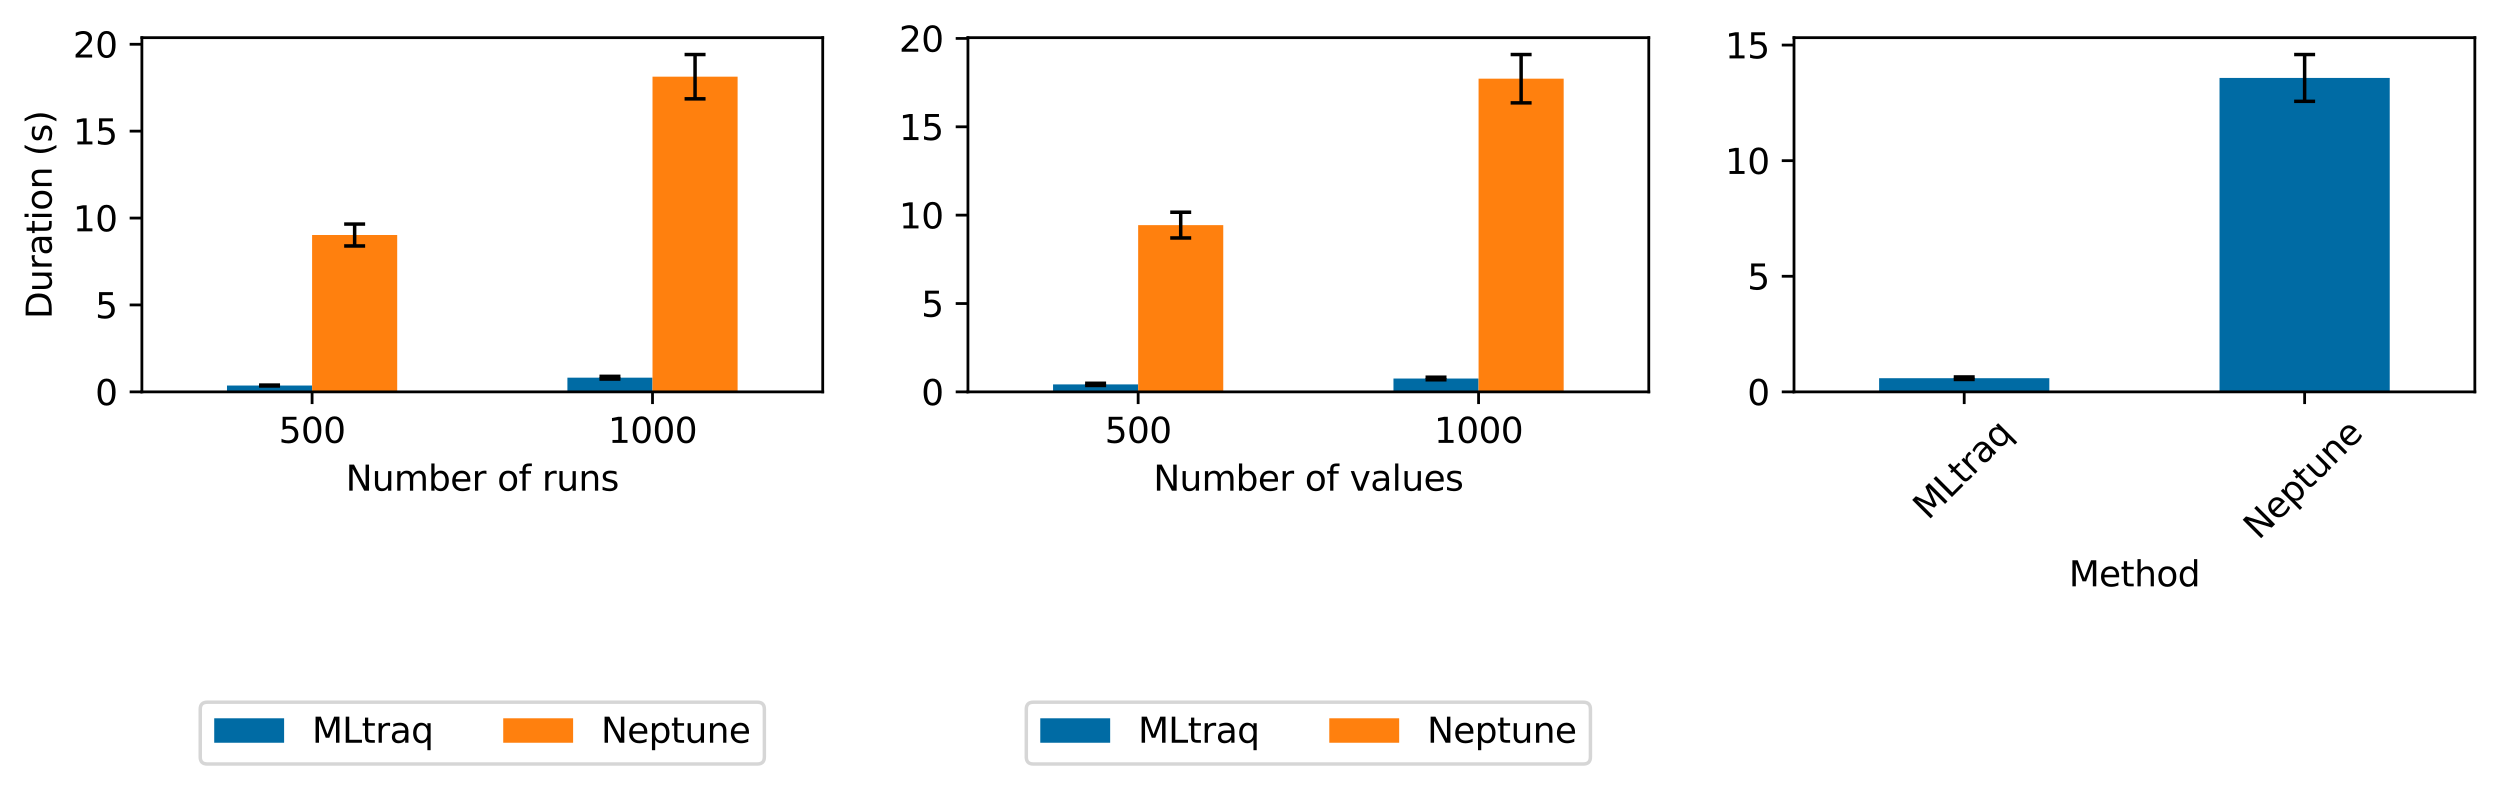 <svg xmlns="http://www.w3.org/2000/svg" xmlns:xlink="http://www.w3.org/1999/xlink" width="953.924" height="301.117" viewBox="0 0 715.443 225.838"><defs><style>*{stroke-linejoin:round;stroke-linecap:butt}</style></defs><g id="figure_1"><path id="patch_1" d="M0 225.838h715.443V0H0z" style="fill:#fff"/><g id="axes_1"><path id="patch_2" d="M40.603 112.142h194.84V10.782H40.603z" style="fill:#fff"/><path id="patch_3" d="M64.958 112.142h24.355v-1.817H64.958z" clip-path="url(#p218aa491db)" style="fill:#006ba4"/><path id="patch_4" d="M162.378 112.142h24.355v-4.053h-24.355z" clip-path="url(#p218aa491db)" style="fill:#006ba4"/><path id="patch_5" d="M89.313 112.142h24.355V67.255H89.313z" clip-path="url(#p218aa491db)" style="fill:#ff800e"/><path id="patch_6" d="M186.733 112.142h24.355V21.947h-24.355z" clip-path="url(#p218aa491db)" style="fill:#ff800e"/><g id="matplotlib.axis_1"><g id="xtick_1"><g id="line2d_1"><defs><path id="m836f2f87ed" d="M0 0v3.5" style="stroke:#000;stroke-width:.8"/></defs><use xlink:href="#m836f2f87ed" x="89.313" y="112.142" style="stroke:#000;stroke-width:.8"/></g><g id="text_1" transform="matrix(.1 0 0 -.1 79.77 126.74)"><defs><path id="DejaVuSans-35" d="M691 4666h2478v-532H1269V2991q137 47 274 70 138 23 276 23 781 0 1237-428 457-428 457-1159 0-753-469-1171Q2575-91 1722-91q-294 0-599 50Q819 9 494 109v635q281-153 581-228t634-75q541 0 856 284 316 284 316 772 0 487-316 771-315 285-856 285-253 0-505-56-251-56-513-175z" transform="scale(.016)"/><path id="DejaVuSans-30" d="M2034 4250q-487 0-733-480-245-479-245-1442 0-959 245-1439 246-480 733-480 491 0 736 480 246 480 246 1439 0 963-246 1442-245 480-736 480m0 500q785 0 1199-621 414-620 414-1801 0-1178-414-1799Q2819-91 2034-91q-784 0-1198 620-414 621-414 1799 0 1181 414 1801 414 621 1198 621" transform="scale(.016)"/></defs><use xlink:href="#DejaVuSans-35"/><use xlink:href="#DejaVuSans-30" x="63.623"/><use xlink:href="#DejaVuSans-30" x="127.246"/></g></g><g id="xtick_2"><use xlink:href="#m836f2f87ed" id="line2d_2" x="186.733" y="112.142" style="stroke:#000;stroke-width:.8"/><g id="text_2" transform="matrix(.1 0 0 -.1 174.008 126.74)"><defs><path id="DejaVuSans-31" d="M794 531h1031v3560L703 3866v575l1116 225h631V531h1031V0H794z" transform="scale(.016)"/></defs><use xlink:href="#DejaVuSans-31"/><use xlink:href="#DejaVuSans-30" x="63.623"/><use xlink:href="#DejaVuSans-30" x="127.246"/><use xlink:href="#DejaVuSans-30" x="190.869"/></g></g><g id="text_3" transform="matrix(.1 0 0 -.1 98.942 140.418)"><defs><path id="DejaVuSans-4e" d="M628 4666h850L3547 763v3903h612V0h-850L1241 3903V0H628z" transform="scale(.016)"/><path id="DejaVuSans-75" d="M544 1381v2119h575V1403q0-497 193-746 194-248 582-248 465 0 735 297 271 297 271 810v1984h575V0h-575v538q-209-319-486-474-276-155-642-155-603 0-916 375-312 375-312 1097m1447 2203" transform="scale(.016)"/><path id="DejaVuSans-6d" d="M3328 2828q216 388 516 572t706 184q547 0 844-383 297-382 297-1088V0h-578v2094q0 503-179 746-178 244-543 244-447 0-707-297-259-296-259-809V0h-578v2094q0 506-178 748t-550 242q-441 0-701-298-259-298-259-808V0H581v3500h578v-544q197 322 472 475t653 153q382 0 649-194 267-193 395-562" transform="scale(.016)"/><path id="DejaVuSans-62" d="M3116 1747q0 634-261 995t-717 361q-457 0-718-361t-261-995 261-995 718-361q456 0 717 361t261 995M1159 2969q182 312 458 463 277 152 661 152 638 0 1036-506 399-506 399-1331T3314 415Q2916-91 2278-91q-384 0-661 152-276 152-458 464V0H581v4863h578z" transform="scale(.016)"/><path id="DejaVuSans-65" d="M3597 1894v-281H953q38-594 358-905t892-311q331 0 642 81t618 244V178Q3153 47 2828-22t-659-69q-838 0-1327 487-489 488-489 1320 0 859 464 1363 464 505 1252 505 706 0 1117-455 411-454 411-1235m-575 169q-6 471-264 752-258 282-683 282-481 0-770-272t-333-766z" transform="scale(.016)"/><path id="DejaVuSans-72" d="M2631 2963q-97 56-211 82-114 27-251 27-488 0-749-317t-261-911V0H581v3500h578v-544q182 319 472 473 291 155 707 155 59 0 131-8 72-7 159-23z" transform="scale(.016)"/><path id="DejaVuSans-6f" d="M1959 3097q-462 0-731-361t-269-989 267-989q268-361 733-361 460 0 728 362 269 363 269 988 0 622-269 986-268 364-728 364m0 487q750 0 1178-488 429-487 429-1349 0-859-429-1349Q2709-91 1959-91q-753 0-1180 489-426 490-426 1349 0 862 426 1349 427 488 1180 488" transform="scale(.016)"/><path id="DejaVuSans-66" d="M2375 4863v-479h-550q-309 0-430-125-120-125-120-450v-309h947v-447h-947V0H697v3053H147v447h550v244q0 584 272 851 272 268 862 268z" transform="scale(.016)"/><path id="DejaVuSans-6e" d="M3513 2113V0h-575v2094q0 497-194 743-194 247-581 247-466 0-735-297-269-296-269-809V0H581v3500h578v-544q207 316 486 472 280 156 646 156 603 0 912-373 310-373 310-1098" transform="scale(.016)"/><path id="DejaVuSans-73" d="M2834 3397v-544q-243 125-506 187-262 63-544 63-428 0-642-131t-214-394q0-200 153-314t616-217l197-44q612-131 870-370t258-667q0-488-386-773Q2250-91 1575-91q-281 0-586 55T347 128v594q319-166 628-249 309-82 613-82 406 0 624 139 219 139 219 392 0 234-158 359-157 125-692 241l-200 47q-534 112-772 345-237 233-237 639 0 494 350 762 350 269 994 269 318 0 599-47 282-46 519-140" transform="scale(.016)"/></defs><use xlink:href="#DejaVuSans-4e"/><use xlink:href="#DejaVuSans-75" x="74.805"/><use xlink:href="#DejaVuSans-6d" x="138.184"/><use xlink:href="#DejaVuSans-62" x="235.596"/><use xlink:href="#DejaVuSans-65" x="299.072"/><use xlink:href="#DejaVuSans-72" x="360.596"/><use xlink:href="#DejaVuSans-6f" x="433.496"/><use xlink:href="#DejaVuSans-66" x="494.678"/><use xlink:href="#DejaVuSans-72" x="561.67"/><use xlink:href="#DejaVuSans-75" x="602.783"/><use xlink:href="#DejaVuSans-6e" x="666.162"/><use xlink:href="#DejaVuSans-73" x="729.541"/></g></g><g id="matplotlib.axis_2"><g id="ytick_1"><g id="line2d_3"><defs><path id="mabb4946d24" d="M0 0h-3.5" style="stroke:#000;stroke-width:.8"/></defs><use xlink:href="#mabb4946d24" x="40.603" y="112.142" style="stroke:#000;stroke-width:.8"/></g><use xlink:href="#DejaVuSans-30" id="text_4" transform="matrix(.1 0 0 -.1 27.24 115.94)"/></g><g id="ytick_2"><use xlink:href="#mabb4946d24" id="line2d_4" x="40.603" y="87.272" style="stroke:#000;stroke-width:.8"/><use xlink:href="#DejaVuSans-35" id="text_5" transform="matrix(.1 0 0 -.1 27.24 91.072)"/></g><g id="ytick_3"><use xlink:href="#mabb4946d24" id="line2d_5" x="40.603" y="62.403" style="stroke:#000;stroke-width:.8"/><g id="text_6" transform="matrix(.1 0 0 -.1 20.878 66.202)"><use xlink:href="#DejaVuSans-31"/><use xlink:href="#DejaVuSans-30" x="63.623"/></g></g><g id="ytick_4"><use xlink:href="#mabb4946d24" id="line2d_6" x="40.603" y="37.534" style="stroke:#000;stroke-width:.8"/><g id="text_7" transform="matrix(.1 0 0 -.1 20.878 41.333)"><use xlink:href="#DejaVuSans-31"/><use xlink:href="#DejaVuSans-35" x="63.623"/></g></g><g id="ytick_5"><use xlink:href="#mabb4946d24" id="line2d_7" x="40.603" y="12.665" style="stroke:#000;stroke-width:.8"/><g id="text_8" transform="matrix(.1 0 0 -.1 20.878 16.464)"><defs><path id="DejaVuSans-32" d="M1228 531h2203V0H469v531q359 372 979 998 621 627 780 809 303 340 423 576 121 236 121 464 0 372-261 606-261 235-680 235-297 0-627-103-329-103-704-313v638q381 153 712 231 332 78 607 78 725 0 1156-363 431-362 431-968 0-288-108-546-107-257-392-607-78-91-497-524-418-433-1181-1211" transform="scale(.016)"/></defs><use xlink:href="#DejaVuSans-32"/><use xlink:href="#DejaVuSans-30" x="63.623"/></g></g><g id="text_9" transform="matrix(0 -.1 -.1 0 14.798 91.272)"><defs><path id="DejaVuSans-44" d="M1259 4147V519h763q966 0 1414 437 448 438 448 1382 0 937-448 1373t-1414 436zm-631 519h1297q1356 0 1990-564 635-564 635-1764 0-1207-638-1773Q3275 0 1925 0H628z" transform="scale(.016)"/><path id="DejaVuSans-61" d="M2194 1759q-697 0-966-159t-269-544q0-306 202-486 202-179 548-179 479 0 768 339t289 901v128zm1147 238V0h-575v531q-197-318-491-470T1556-91q-537 0-855 302-317 302-317 808 0 590 395 890 396 300 1180 300h807v57q0 397-261 614t-733 217q-300 0-585-72-284-72-546-216v532q315 122 612 182 297 61 578 61 760 0 1135-394 375-393 375-1193" transform="scale(.016)"/><path id="DejaVuSans-74" d="M1172 4494v-994h1184v-447H1172V1153q0-428 117-550t477-122h590V0h-590q-666 0-919 248-253 249-253 905v1900H172v447h422v994z" transform="scale(.016)"/><path id="DejaVuSans-69" d="M603 3500h575V0H603zm0 1363h575v-729H603z" transform="scale(.016)"/><path id="DejaVuSans-28" d="M1984 4856q-418-718-622-1422-203-703-203-1425 0-721 205-1429t620-1424h-500Q1016-109 783 600T550 2009q0 697 231 1403 232 707 703 1444z" transform="scale(.016)"/><path id="DejaVuSans-29" d="M513 4856h500q468-737 701-1444 233-706 233-1403 0-700-233-1409T1013-844H513q415 716 620 1424t205 1429q0 722-205 1425-205 704-620 1422" transform="scale(.016)"/></defs><use xlink:href="#DejaVuSans-44"/><use xlink:href="#DejaVuSans-75" x="77.002"/><use xlink:href="#DejaVuSans-72" x="140.381"/><use xlink:href="#DejaVuSans-61" x="181.494"/><use xlink:href="#DejaVuSans-74" x="242.773"/><use xlink:href="#DejaVuSans-69" x="281.982"/><use xlink:href="#DejaVuSans-6f" x="309.766"/><use xlink:href="#DejaVuSans-6e" x="370.947"/><use xlink:href="#DejaVuSans-28" x="466.113"/><use xlink:href="#DejaVuSans-73" x="505.127"/><use xlink:href="#DejaVuSans-29" x="557.227"/></g></g><path id="LineCollection_1" d="M77.136 110.454v-.258m97.42-1.719v-.777" clip-path="url(#p218aa491db)" style="fill:none;stroke:#000"/><g id="line2d_8"><defs><path id="mbad2eb2be7" d="M3 0h-6" style="stroke:#000"/></defs><g clip-path="url(#p218aa491db)"><use xlink:href="#mbad2eb2be7" x="77.136" y="110.454" style="stroke:#000"/><use xlink:href="#mbad2eb2be7" x="174.556" y="108.477" style="stroke:#000"/></g></g><g id="line2d_9" clip-path="url(#p218aa491db)"><use xlink:href="#mbad2eb2be7" x="77.136" y="110.196" style="stroke:#000"/><use xlink:href="#mbad2eb2be7" x="174.556" y="107.7" style="stroke:#000"/></g><path id="LineCollection_2" d="M101.49 70.392v-6.274m97.42-35.832V15.608" clip-path="url(#p218aa491db)" style="fill:none;stroke:#000"/><g id="line2d_10" clip-path="url(#p218aa491db)"><use xlink:href="#mbad2eb2be7" x="101.491" y="70.392" style="stroke:#000"/><use xlink:href="#mbad2eb2be7" x="198.911" y="28.286" style="stroke:#000"/></g><g id="line2d_11" clip-path="url(#p218aa491db)"><use xlink:href="#mbad2eb2be7" x="101.491" y="64.118" style="stroke:#000"/><use xlink:href="#mbad2eb2be7" x="198.911" y="15.608" style="stroke:#000"/></g><path id="patch_7" d="M40.603 112.142V10.782" style="fill:none;stroke:#000;stroke-width:.8;stroke-linejoin:miter;stroke-linecap:square"/><path id="patch_8" d="M235.443 112.142V10.782" style="fill:none;stroke:#000;stroke-width:.8;stroke-linejoin:miter;stroke-linecap:square"/><path id="patch_9" d="M40.603 112.142h194.84" style="fill:none;stroke:#000;stroke-width:.8;stroke-linejoin:miter;stroke-linecap:square"/><path id="patch_10" d="M40.603 10.782h194.84" style="fill:none;stroke:#000;stroke-width:.8;stroke-linejoin:miter;stroke-linecap:square"/><g id="legend_1"><path id="patch_11" d="M59.304 218.638h157.439q2 0 2-2v-13.679q0-2-2-2H59.303q-2 0-2 2v13.679q0 2 2 2z" style="fill:#fff;opacity:.8;stroke:#ccc;stroke-linejoin:miter"/><path id="patch_12" d="M61.304 212.558h20v-7h-20z" style="fill:#006ba4"/><g id="text_10" transform="matrix(.1 0 0 -.1 89.304 212.558)"><defs><path id="DejaVuSans-4d" d="M628 4666h941l1190-3175 1197 3175h941V0h-616v4097L3078 897h-634L1241 4097V0H628z" transform="scale(.016)"/><path id="DejaVuSans-4c" d="M628 4666h631V531h2272V0H628z" transform="scale(.016)"/><path id="DejaVuSans-71" d="M947 1747q0-634 261-995t717-361 718 361q263 361 263 995t-263 995q-262 361-718 361t-717-361-261-995M2906 525q-181-312-458-464-276-152-664-152-634 0-1033 506-398 507-398 1332t398 1331q399 506 1033 506 388 0 664-152 277-151 458-463v531h575v-4831h-575z" transform="scale(.016)"/></defs><use xlink:href="#DejaVuSans-4d"/><use xlink:href="#DejaVuSans-4c" x="86.279"/><use xlink:href="#DejaVuSans-74" x="141.992"/><use xlink:href="#DejaVuSans-72" x="181.201"/><use xlink:href="#DejaVuSans-61" x="222.314"/><use xlink:href="#DejaVuSans-71" x="283.594"/></g><path id="patch_13" d="M144.011 212.558h20v-7h-20z" style="fill:#ff800e"/><g id="text_11" transform="matrix(.1 0 0 -.1 172.011 212.558)"><defs><path id="DejaVuSans-70" d="M1159 525v-1856H581v4831h578v-531q182 312 458 463 277 152 661 152 638 0 1036-506 399-506 399-1331T3314 415Q2916-91 2278-91q-384 0-661 152-276 152-458 464m1957 1222q0 634-261 995t-717 361q-457 0-718-361t-261-995 261-995 718-361q456 0 717 361t261 995" transform="scale(.016)"/></defs><use xlink:href="#DejaVuSans-4e"/><use xlink:href="#DejaVuSans-65" x="74.805"/><use xlink:href="#DejaVuSans-70" x="136.328"/><use xlink:href="#DejaVuSans-74" x="199.805"/><use xlink:href="#DejaVuSans-75" x="239.014"/><use xlink:href="#DejaVuSans-6e" x="302.393"/><use xlink:href="#DejaVuSans-65" x="365.771"/></g></g></g><g id="axes_2"><path id="patch_14" d="M277.003 112.142h194.84V10.782h-194.84z" style="fill:#fff"/><path id="patch_15" d="M301.358 112.142h24.355v-2.145h-24.355z" clip-path="url(#p389ed6bb7c)" style="fill:#006ba4"/><path id="patch_16" d="M398.778 112.142h24.355v-3.824h-24.355z" clip-path="url(#p389ed6bb7c)" style="fill:#006ba4"/><path id="patch_17" d="M325.713 112.142h24.355V64.419h-24.355z" clip-path="url(#p389ed6bb7c)" style="fill:#ff800e"/><path id="patch_18" d="M423.133 112.142h24.355v-89.62h-24.355z" clip-path="url(#p389ed6bb7c)" style="fill:#ff800e"/><g id="matplotlib.axis_3"><g id="xtick_3"><use xlink:href="#m836f2f87ed" id="line2d_12" x="325.713" y="112.142" style="stroke:#000;stroke-width:.8"/><g id="text_12" transform="matrix(.1 0 0 -.1 316.17 126.74)"><use xlink:href="#DejaVuSans-35"/><use xlink:href="#DejaVuSans-30" x="63.623"/><use xlink:href="#DejaVuSans-30" x="127.246"/></g></g><g id="xtick_4"><use xlink:href="#m836f2f87ed" id="line2d_13" x="423.133" y="112.142" style="stroke:#000;stroke-width:.8"/><g id="text_13" transform="matrix(.1 0 0 -.1 410.408 126.74)"><use xlink:href="#DejaVuSans-31"/><use xlink:href="#DejaVuSans-30" x="63.623"/><use xlink:href="#DejaVuSans-30" x="127.246"/><use xlink:href="#DejaVuSans-30" x="190.869"/></g></g><g id="text_14" transform="matrix(.1 0 0 -.1 330.077 140.418)"><defs><path id="DejaVuSans-76" d="M191 3500h609L1894 563l1094 2937h609L2284 0h-781z" transform="scale(.016)"/><path id="DejaVuSans-6c" d="M603 4863h575V0H603z" transform="scale(.016)"/></defs><use xlink:href="#DejaVuSans-4e"/><use xlink:href="#DejaVuSans-75" x="74.805"/><use xlink:href="#DejaVuSans-6d" x="138.184"/><use xlink:href="#DejaVuSans-62" x="235.596"/><use xlink:href="#DejaVuSans-65" x="299.072"/><use xlink:href="#DejaVuSans-72" x="360.596"/><use xlink:href="#DejaVuSans-6f" x="433.496"/><use xlink:href="#DejaVuSans-66" x="494.678"/><use xlink:href="#DejaVuSans-76" x="561.67"/><use xlink:href="#DejaVuSans-61" x="620.85"/><use xlink:href="#DejaVuSans-6c" x="682.129"/><use xlink:href="#DejaVuSans-75" x="709.912"/><use xlink:href="#DejaVuSans-65" x="773.291"/><use xlink:href="#DejaVuSans-73" x="834.814"/></g></g><g id="matplotlib.axis_4"><g id="ytick_6"><use xlink:href="#mabb4946d24" id="line2d_14" x="277.003" y="112.142" style="stroke:#000;stroke-width:.8"/><use xlink:href="#DejaVuSans-30" id="text_15" transform="matrix(.1 0 0 -.1 263.64 115.94)"/></g><g id="ytick_7"><use xlink:href="#mabb4946d24" id="line2d_15" x="277.003" y="86.856" style="stroke:#000;stroke-width:.8"/><use xlink:href="#DejaVuSans-35" id="text_16" transform="matrix(.1 0 0 -.1 263.64 90.655)"/></g><g id="ytick_8"><use xlink:href="#mabb4946d24" id="line2d_16" x="277.003" y="61.57" style="stroke:#000;stroke-width:.8"/><g id="text_17" transform="matrix(.1 0 0 -.1 257.278 65.37)"><use xlink:href="#DejaVuSans-31"/><use xlink:href="#DejaVuSans-30" x="63.623"/></g></g><g id="ytick_9"><use xlink:href="#mabb4946d24" id="line2d_17" x="277.003" y="36.285" style="stroke:#000;stroke-width:.8"/><g id="text_18" transform="matrix(.1 0 0 -.1 257.278 40.084)"><use xlink:href="#DejaVuSans-31"/><use xlink:href="#DejaVuSans-35" x="63.623"/></g></g><g id="ytick_10"><use xlink:href="#mabb4946d24" id="line2d_18" x="277.003" y="10.999" style="stroke:#000;stroke-width:.8"/><g id="text_19" transform="matrix(.1 0 0 -.1 257.278 14.798)"><use xlink:href="#DejaVuSans-32"/><use xlink:href="#DejaVuSans-30" x="63.623"/></g></g></g><path id="LineCollection_3" d="M313.536 110.304v-.614m97.42-.997v-.75" clip-path="url(#p389ed6bb7c)" style="fill:none;stroke:#000"/><g id="line2d_19" clip-path="url(#p389ed6bb7c)"><use xlink:href="#mbad2eb2be7" x="313.536" y="110.304" style="stroke:#000"/><use xlink:href="#mbad2eb2be7" x="410.956" y="108.693" style="stroke:#000"/></g><g id="line2d_20" clip-path="url(#p389ed6bb7c)"><use xlink:href="#mbad2eb2be7" x="313.536" y="109.69" style="stroke:#000"/><use xlink:href="#mbad2eb2be7" x="410.956" y="107.943" style="stroke:#000"/></g><path id="LineCollection_4" d="M337.89 68.102v-7.366m97.42-31.301V15.608" clip-path="url(#p389ed6bb7c)" style="fill:none;stroke:#000"/><g id="line2d_21" clip-path="url(#p389ed6bb7c)"><use xlink:href="#mbad2eb2be7" x="337.891" y="68.102" style="stroke:#000"/><use xlink:href="#mbad2eb2be7" x="435.311" y="29.435" style="stroke:#000"/></g><g id="line2d_22" clip-path="url(#p389ed6bb7c)"><use xlink:href="#mbad2eb2be7" x="337.891" y="60.736" style="stroke:#000"/><use xlink:href="#mbad2eb2be7" x="435.311" y="15.608" style="stroke:#000"/></g><path id="patch_19" d="M277.003 112.142V10.782" style="fill:none;stroke:#000;stroke-width:.8;stroke-linejoin:miter;stroke-linecap:square"/><path id="patch_20" d="M471.843 112.142V10.782" style="fill:none;stroke:#000;stroke-width:.8;stroke-linejoin:miter;stroke-linecap:square"/><path id="patch_21" d="M277.003 112.142h194.84" style="fill:none;stroke:#000;stroke-width:.8;stroke-linejoin:miter;stroke-linecap:square"/><path id="patch_22" d="M277.003 10.782h194.84" style="fill:none;stroke:#000;stroke-width:.8;stroke-linejoin:miter;stroke-linecap:square"/><g id="legend_2"><path id="patch_23" d="M295.704 218.638h157.439q2 0 2-2v-13.679q0-2-2-2h-157.44q-2 0-2 2v13.679q0 2 2 2z" style="fill:#fff;opacity:.8;stroke:#ccc;stroke-linejoin:miter"/><path id="patch_24" d="M297.704 212.558h20v-7h-20z" style="fill:#006ba4"/><g id="text_20" transform="matrix(.1 0 0 -.1 325.704 212.558)"><use xlink:href="#DejaVuSans-4d"/><use xlink:href="#DejaVuSans-4c" x="86.279"/><use xlink:href="#DejaVuSans-74" x="141.992"/><use xlink:href="#DejaVuSans-72" x="181.201"/><use xlink:href="#DejaVuSans-61" x="222.314"/><use xlink:href="#DejaVuSans-71" x="283.594"/></g><path id="patch_25" d="M380.411 212.558h20v-7h-20z" style="fill:#ff800e"/><g id="text_21" transform="matrix(.1 0 0 -.1 408.411 212.558)"><use xlink:href="#DejaVuSans-4e"/><use xlink:href="#DejaVuSans-65" x="74.805"/><use xlink:href="#DejaVuSans-70" x="136.328"/><use xlink:href="#DejaVuSans-74" x="199.805"/><use xlink:href="#DejaVuSans-75" x="239.014"/><use xlink:href="#DejaVuSans-6e" x="302.393"/><use xlink:href="#DejaVuSans-65" x="365.771"/></g></g></g><g id="axes_3"><path id="patch_26" d="M513.403 112.142h194.84V10.782h-194.84z" style="fill:#fff"/><path id="patch_27" d="M537.758 112.142h48.71v-3.904h-48.71z" clip-path="url(#p3147c7035c)" style="fill:#006ba4"/><path id="patch_28" d="M635.178 112.142h48.71V22.304h-48.71z" clip-path="url(#p3147c7035c)" style="fill:#006ba4"/><g id="matplotlib.axis_5"><g id="xtick_5"><use xlink:href="#m836f2f87ed" id="line2d_23" x="562.113" y="112.142" style="stroke:#000;stroke-width:.8"/><g id="text_22" transform="scale(.1 -.1)rotate(45 4558.238 5915.45)"><use xlink:href="#DejaVuSans-4d"/><use xlink:href="#DejaVuSans-4c" x="86.279"/><use xlink:href="#DejaVuSans-74" x="141.992"/><use xlink:href="#DejaVuSans-72" x="181.201"/><use xlink:href="#DejaVuSans-61" x="222.314"/><use xlink:href="#DejaVuSans-71" x="283.594"/></g></g><g id="xtick_6"><use xlink:href="#m836f2f87ed" id="line2d_24" x="659.533" y="112.142" style="stroke:#000;stroke-width:.8"/><g id="text_23" transform="scale(.1 -.1)rotate(45 5099.64 7028.805)"><use xlink:href="#DejaVuSans-4e"/><use xlink:href="#DejaVuSans-65" x="74.805"/><use xlink:href="#DejaVuSans-70" x="136.328"/><use xlink:href="#DejaVuSans-74" x="199.805"/><use xlink:href="#DejaVuSans-75" x="239.014"/><use xlink:href="#DejaVuSans-6e" x="302.393"/><use xlink:href="#DejaVuSans-65" x="365.771"/></g></g><g id="text_24" transform="matrix(.1 0 0 -.1 592.07 167.799)"><defs><path id="DejaVuSans-68" d="M3513 2113V0h-575v2094q0 497-194 743-194 247-581 247-466 0-735-297-269-296-269-809V0H581v4863h578V2956q207 316 486 472 280 156 646 156 603 0 912-373 310-373 310-1098" transform="scale(.016)"/><path id="DejaVuSans-64" d="M2906 2969v1894h575V0h-575v525q-181-312-458-464-276-152-664-152-634 0-1033 506-398 507-398 1332t398 1331q399 506 1033 506 388 0 664-152 277-151 458-463M947 1747q0-634 261-995t717-361 718 361q263 361 263 995t-263 995q-262 361-718 361t-717-361-261-995" transform="scale(.016)"/></defs><use xlink:href="#DejaVuSans-4d"/><use xlink:href="#DejaVuSans-65" x="86.279"/><use xlink:href="#DejaVuSans-74" x="147.803"/><use xlink:href="#DejaVuSans-68" x="187.012"/><use xlink:href="#DejaVuSans-6f" x="250.391"/><use xlink:href="#DejaVuSans-64" x="311.572"/></g></g><g id="matplotlib.axis_6"><g id="ytick_11"><use xlink:href="#mabb4946d24" id="line2d_25" x="513.403" y="112.142" style="stroke:#000;stroke-width:.8"/><use xlink:href="#DejaVuSans-30" id="text_25" transform="matrix(.1 0 0 -.1 500.04 115.94)"/></g><g id="ytick_12"><use xlink:href="#mabb4946d24" id="line2d_26" x="513.403" y="79.062" style="stroke:#000;stroke-width:.8"/><use xlink:href="#DejaVuSans-35" id="text_26" transform="matrix(.1 0 0 -.1 500.04 82.862)"/></g><g id="ytick_13"><use xlink:href="#mabb4946d24" id="line2d_27" x="513.403" y="45.983" style="stroke:#000;stroke-width:.8"/><g id="text_27" transform="matrix(.1 0 0 -.1 493.678 49.782)"><use xlink:href="#DejaVuSans-31"/><use xlink:href="#DejaVuSans-30" x="63.623"/></g></g><g id="ytick_14"><use xlink:href="#mabb4946d24" id="line2d_28" x="513.403" y="12.904" style="stroke:#000;stroke-width:.8"/><g id="text_28" transform="matrix(.1 0 0 -.1 493.678 16.703)"><use xlink:href="#DejaVuSans-31"/><use xlink:href="#DejaVuSans-35" x="63.623"/></g></g></g><path id="LineCollection_5" d="M562.113 108.597v-.718M659.533 29V15.608" clip-path="url(#p3147c7035c)" style="fill:none;stroke:#000"/><g id="line2d_29" clip-path="url(#p3147c7035c)"><use xlink:href="#mbad2eb2be7" x="562.113" y="108.597" style="stroke:#000"/><use xlink:href="#mbad2eb2be7" x="659.533" y="29" style="stroke:#000"/></g><g id="line2d_30" clip-path="url(#p3147c7035c)"><use xlink:href="#mbad2eb2be7" x="562.113" y="107.879" style="stroke:#000"/><use xlink:href="#mbad2eb2be7" x="659.533" y="15.608" style="stroke:#000"/></g><path id="patch_29" d="M513.403 112.142V10.782" style="fill:none;stroke:#000;stroke-width:.8;stroke-linejoin:miter;stroke-linecap:square"/><path id="patch_30" d="M708.243 112.142V10.782" style="fill:none;stroke:#000;stroke-width:.8;stroke-linejoin:miter;stroke-linecap:square"/><path id="patch_31" d="M513.403 112.142h194.84" style="fill:none;stroke:#000;stroke-width:.8;stroke-linejoin:miter;stroke-linecap:square"/><path id="patch_32" d="M513.403 10.782h194.84" style="fill:none;stroke:#000;stroke-width:.8;stroke-linejoin:miter;stroke-linecap:square"/></g></g><defs><clipPath id="p218aa491db"><path d="M40.603 10.782h194.84v101.36H40.603z"/></clipPath><clipPath id="p389ed6bb7c"><path d="M277.003 10.782h194.84v101.36h-194.84z"/></clipPath><clipPath id="p3147c7035c"><path d="M513.403 10.782h194.84v101.36h-194.84z"/></clipPath></defs></svg>